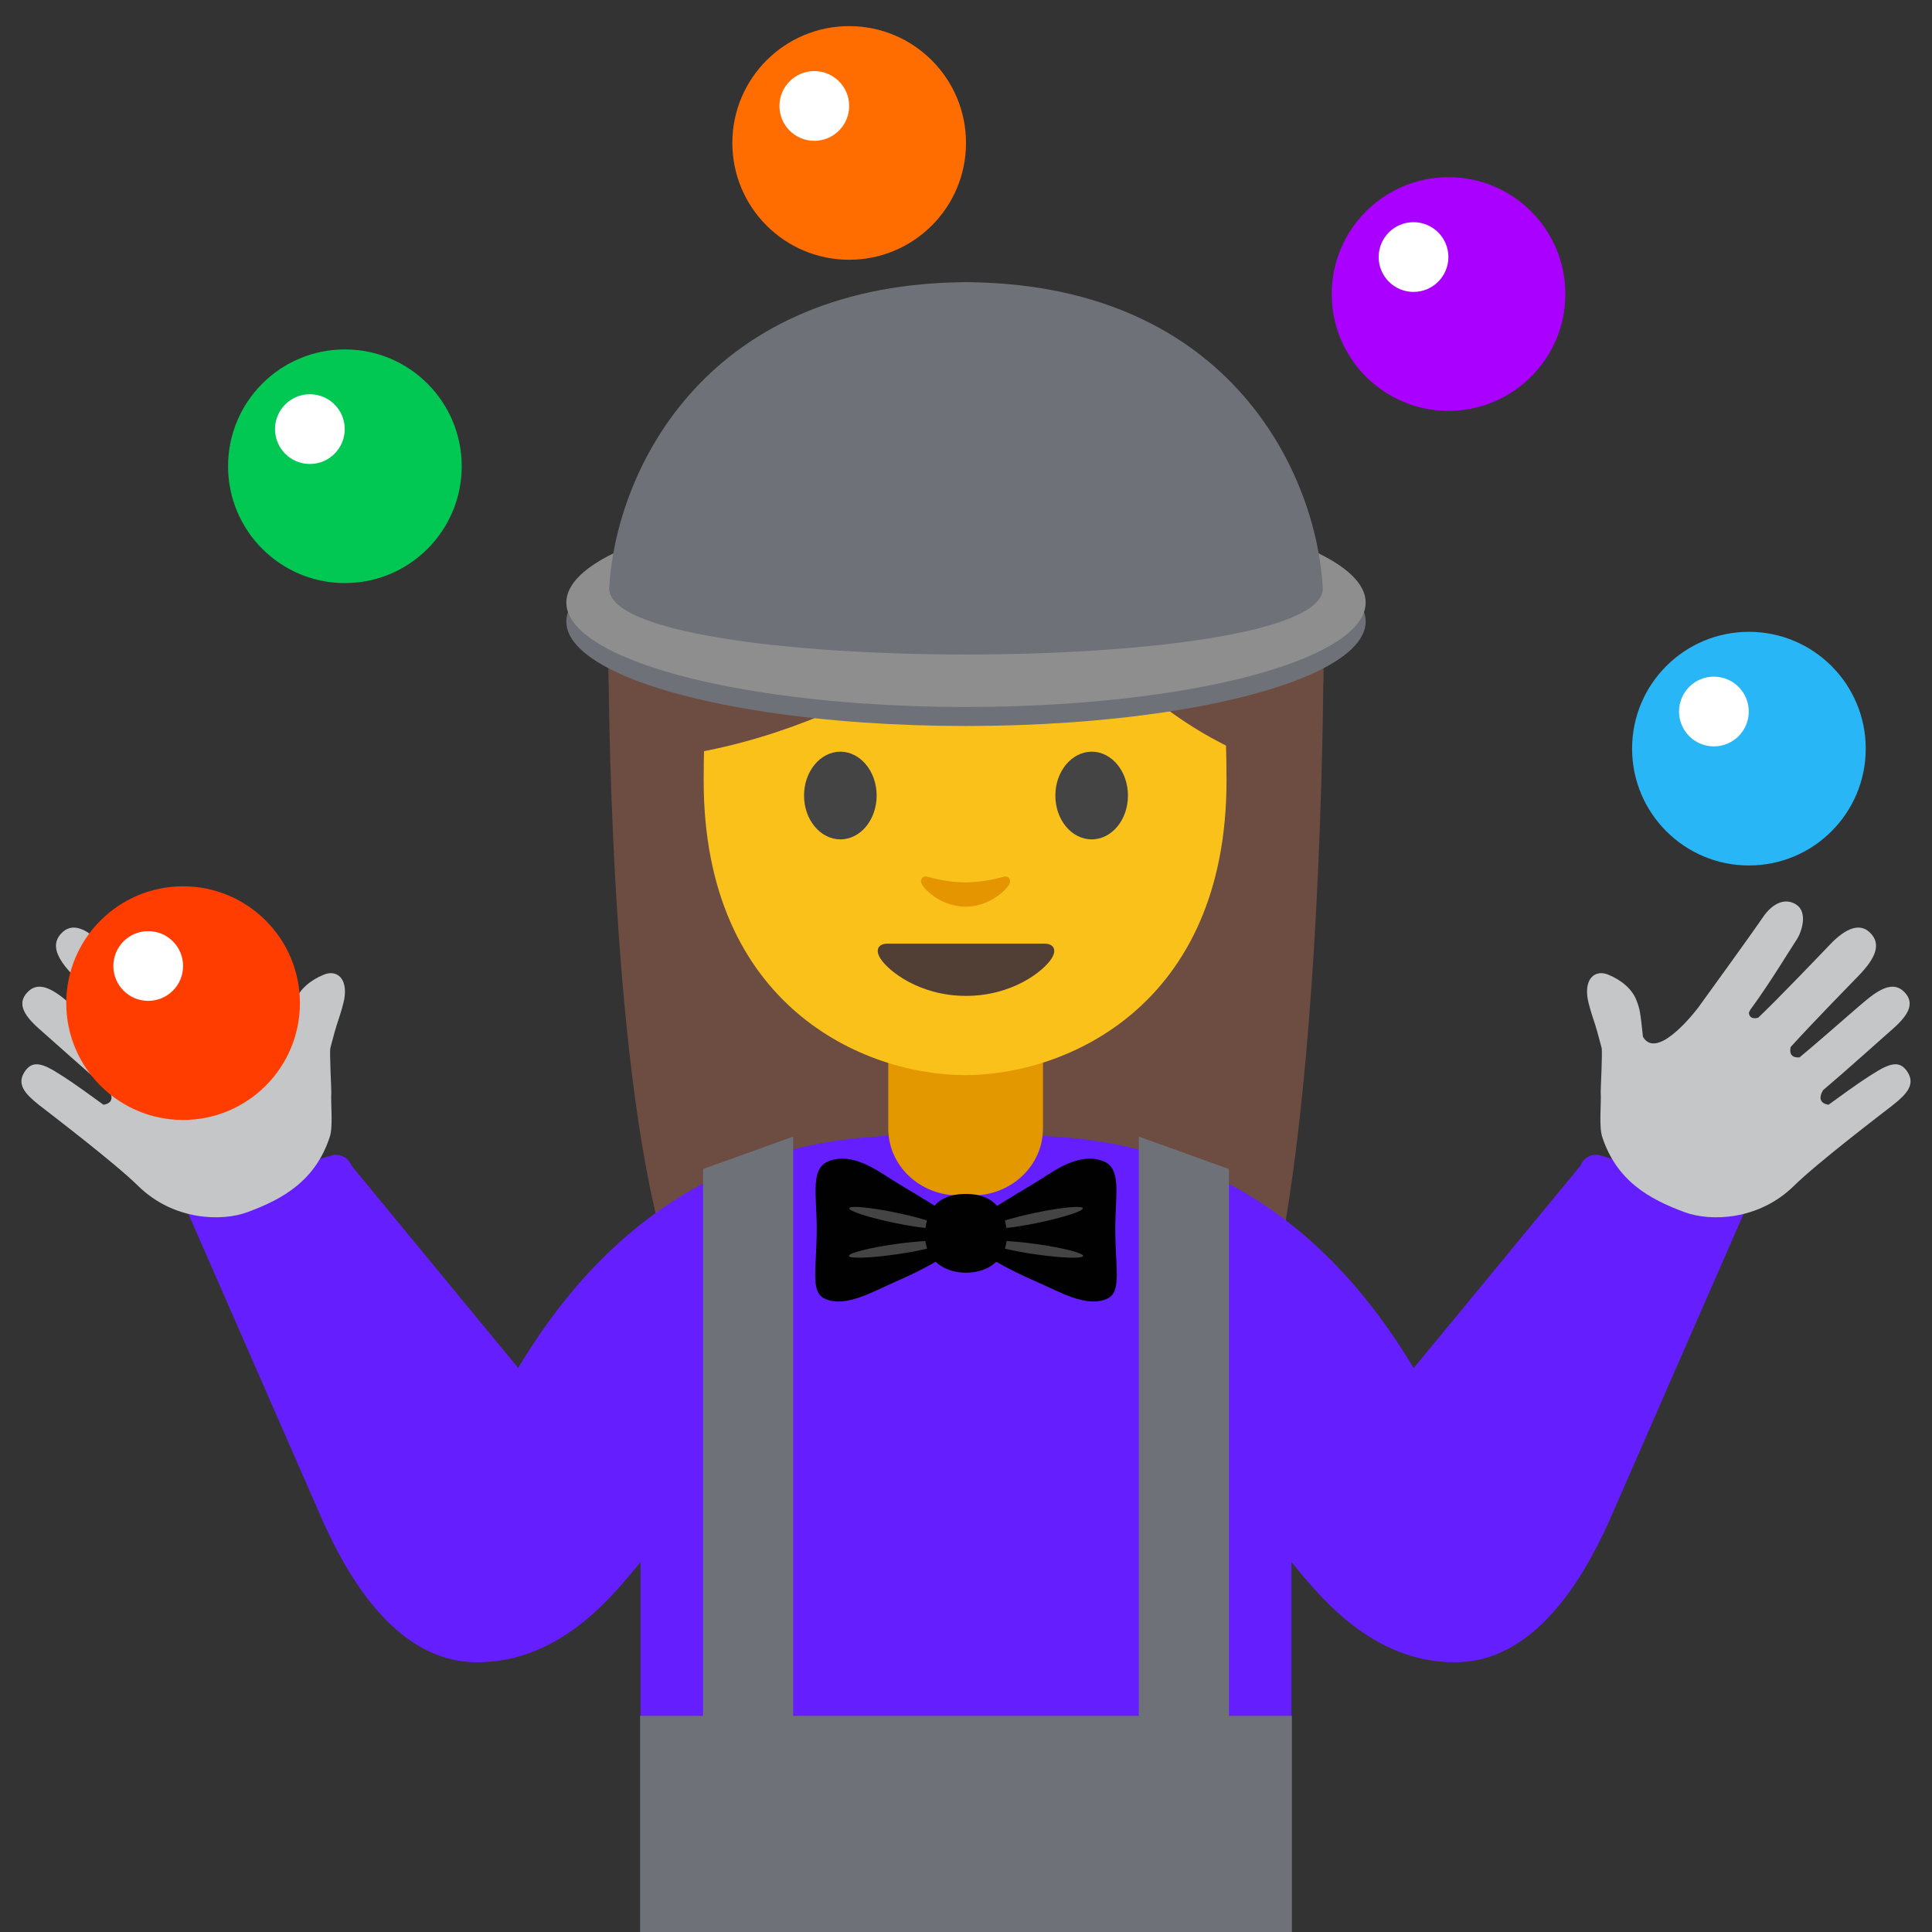 <?xml version="1.0" encoding="UTF-8" standalone="no"?>
<!-- Generator: Adobe Illustrator 19.2.1, SVG Export Plug-In . SVG Version: 6.00 Build 0)  -->

<svg
   xmlns:dc="http://purl.org/dc/elements/1.1/"
   xmlns:cc="http://creativecommons.org/ns#"
   xmlns:rdf="http://www.w3.org/1999/02/22-rdf-syntax-ns#"
   xmlns:svg="http://www.w3.org/2000/svg"
   xmlns="http://www.w3.org/2000/svg"
   xmlns:xlink="http://www.w3.org/1999/xlink"
   xmlns:sodipodi="http://sodipodi.sourceforge.net/DTD/sodipodi-0.dtd"
   xmlns:inkscape="http://www.inkscape.org/namespaces/inkscape"
   version="1.1"
   id="图层_1"
   x="0px"
   y="0px"
   viewBox="0 0 128 128"
   style="enable-background:new 0 0 128 128;"
   xml:space="preserve"
   inkscape:version="0.91 r13725"
   sodipodi:docname="1f939-200d-2640-fe0f.svg"><rect x="0" y="0" width="128" height="128" fill="#333333" stroke="none"/><defs
     id="defs638" /><sodipodi:namedview
     pagecolor="#ffffff"
     bordercolor="#666666"
     borderopacity="1"
     objecttolerance="10"
     gridtolerance="10"
     guidetolerance="10"
     inkscape:pageopacity="0"
     inkscape:pageshadow="2"
     inkscape:window-width="1024"
     inkscape:window-height="768"
     id="namedview636"
     showgrid="false"
     inkscape:zoom="14.75"
     inkscape:cx="64"
     inkscape:cy="64"
     inkscape:window-x="0"
     inkscape:window-y="0"
     inkscape:window-maximized="0"
     inkscape:current-layer="图层_1" /><path
     id="XMLID_12_"
     style="fill:#6D4C41;"
     d="M43.99,82.49c-3.67-12.6-3.67-38.42-3.67-38.42l47.36-0.19c0,0,0,23.39-2.75,38.45  L43.99,82.49z" /><path
     style="fill:#651FFF;"
     d="M 62.91 74.971 L 62.91 75.037 C 61.367 75.117 62.071 75.211 60.65 75.211 C 52.4 75.211 42.12 77.631 34.33 90.631 L 23.289 77.23 C 23.089 76.68 22.49 76.381 21.93 76.561 L 13.24 79.17 C 12.7 79.34 12.38 79.889 12.49 80.439 C 12.49 80.439 21.451 100.909 21.461 100.939 C 23.251 104.859 26.449 110.131 31.609 110.131 C 37.379 110.131 40.899 105.3 42.439 103.49 L 42.439 128 L 62.91 128 L 65.09 128 L 85.561 128 L 85.561 103.49 C 87.101 105.3 90.621 110.131 96.391 110.131 C 101.551 110.131 104.749 104.859 106.539 100.939 C 106.549 100.909 115.51 80.439 115.51 80.439 C 115.62 79.889 115.3 79.34 114.76 79.17 L 106.07 76.561 C 105.51 76.381 104.911 76.68 104.711 77.23 L 93.66 90.641 C 85.87 77.641 75.59 75.221 67.34 75.221 C 65.921 75.213 66.619 75.117 65.09 75.037 L 65.09 74.971 C 64.564 74.98 64.364 74.993 63.998 75.004 C 63.634 74.993 63.434 74.98 62.91 74.971 z "
     id="path542" /><g
     id="XMLID_1575_"><path
       id="XMLID_1577_"
       style="fill:#C4C6C7;"
       d="M21.46,64.57c-0.88,0.36-1.6,0.95-1.89,1.73c-0.22,0.58-0.25,0.79-0.42,2.39   c-0.85,1.45-3-1.08-3.65-1.92c-0.04-0.05-3.68-5.08-4.27-5.96c-0.69-1.03-1.54-1.34-2.25-0.87c-0.76,0.51-0.36,1.79-0.01,2.32   c0.54,0.81,1.72,2.8,3.06,4.63c0,0,0.12,0.19,0.1,0.25c-0.09,0.48-0.62,0.28-0.62,0.28c-1.24-1.17-4.09-4.15-4.74-4.83   c-1.12-1.18-2.01-1.41-2.63-0.83c-0.82,0.76-0.41,1.7,0.69,2.85c0.66,0.69,2.7,2.75,4.53,4.75c0.2,0.82-0.59,0.69-0.59,0.69   c-1.99-1.66-4.01-3.49-4.65-3.98c-1.03-0.8-1.76-0.93-2.33-0.3c-0.6,0.66-0.33,1.4,0.8,2.39c0.81,0.71,3.31,2.96,4.63,4.07   c0.53,0.9-0.37,0.96-0.37,0.96c-2.04-1.49-2.51-1.78-3.06-2.12c-1.15-0.73-1.72-0.75-2.18-0.03c-0.5,0.81,0.04,1.43,0.99,2.18   c0.64,0.5,5,3.82,6.53,5.33c2.35,2.32,5.56,2.39,7.26,1.76c2.39-0.88,4.51-2.1,5.46-4.99c0.23-0.7,0.05-2.24,0.1-2.97   c0.01-0.12-0.13-2.66-0.06-2.93c0.18-0.7,0.37-1.39,0.54-1.88c0.18-0.53,0.33-1.09,0.38-1.35C23.05,64.76,22.27,64.24,21.46,64.57z   " /></g><g
     id="XMLID_1576_"><path
       id="XMLID_1578_"
       style="fill:#C4C6C7;"
       d="M106.54,64.57c0.88,0.36,1.6,0.95,1.89,1.73c0.22,0.58,0.25,0.79,0.42,2.39   c0.85,1.45,3-1.08,3.65-1.92c0.04-0.05,3.68-5.08,4.27-5.96c0.69-1.03,1.54-1.34,2.25-0.87c0.76,0.51,0.36,1.79,0.01,2.32   c-0.54,0.81-1.72,2.8-3.06,4.63c0,0-0.12,0.19-0.1,0.25c0.09,0.48,0.62,0.28,0.62,0.28c1.24-1.17,4.09-4.15,4.74-4.83   c1.12-1.18,2.01-1.41,2.63-0.83c0.82,0.76,0.41,1.7-0.69,2.85c-0.66,0.69-2.7,2.75-4.53,4.75c-0.2,0.82,0.59,0.69,0.59,0.69   c1.99-1.66,4.01-3.49,4.65-3.98c1.03-0.8,1.76-0.93,2.33-0.3c0.6,0.66,0.33,1.4-0.8,2.39c-0.81,0.71-3.31,2.96-4.63,4.07   c-0.53,0.9,0.37,0.96,0.37,0.96c2.04-1.49,2.51-1.78,3.06-2.12c1.15-0.73,1.72-0.75,2.18-0.03c0.5,0.81-0.04,1.43-0.99,2.18   c-0.64,0.5-5,3.82-6.53,5.33c-2.35,2.32-5.56,2.39-7.26,1.76c-2.39-0.88-4.51-2.1-5.46-4.99c-0.23-0.7-0.05-2.24-0.1-2.97   c-0.01-0.12,0.13-2.66,0.06-2.93c-0.18-0.7-0.37-1.39-0.54-1.88c-0.18-0.53-0.33-1.09-0.38-1.35   C104.95,64.76,105.73,64.24,106.54,64.57z" /></g><g
     id="XMLID_10_"><ellipse
       id="XMLID_11_"
       style="fill:#6D4C41;"
       cx="64"
       cy="44.47"
       rx="23.68"
       ry="22.27" /></g><path
     id="XMLID_9_"
     style="fill:#E49800;"
     d="M63.97,69.36h-5.12v5.41c0,2.45,2.08,4.43,4.66,4.43h0.93c2.57,0,4.66-1.98,4.66-4.43  v-5.41H63.97z" /><path
     id="XMLID_8_"
     style="fill:#FBC11B;"
     d="M63.94,26.13c-13.73,0-17.32,10.64-17.32,25.59c0,14.95,10.65,19.51,17.32,19.51  c6.67,0,17.32-4.56,17.32-19.51C81.26,36.77,77.67,26.13,63.94,26.13z" /><path
     id="XMLID_7_"
     style="fill:#513F35;"
     d="M69.2,62.52c-0.73,0-5.2,0-5.2,0s-4.47,0-5.2,0c-0.6,0-0.85,0.4-0.46,1  c0.55,0.84,2.6,2.46,5.66,2.46c3.06,0,5.11-1.62,5.66-2.46C70.05,62.92,69.8,62.52,69.2,62.52z" /><g
     id="XMLID_4_"><path
       id="XMLID_6_"
       style="fill:#444444;"
       d="M58.08,52.71c0,1.6-1.07,2.9-2.4,2.9c-1.33,0-2.41-1.3-2.41-2.9   c0-1.61,1.08-2.91,2.41-2.91C57.01,49.81,58.08,51.11,58.08,52.71" /><path
       id="XMLID_5_"
       style="fill:#444444;"
       d="M69.92,52.71c0,1.6,1.07,2.9,2.41,2.9c1.33,0,2.4-1.3,2.4-2.9   c0-1.61-1.08-2.91-2.4-2.91C70.99,49.81,69.92,51.11,69.92,52.71" /></g><path
     id="XMLID_3_"
     style="fill:#E49500;"
     d="M66.48,58.09c-0.89,0.25-1.8,0.37-2.51,0.37c-0.71,0-1.63-0.12-2.51-0.37  c-0.38-0.11-0.53,0.25-0.39,0.49c0.28,0.49,1.41,1.49,2.9,1.49c1.49,0,2.62-1,2.9-1.49C67.01,58.34,66.86,57.99,66.48,58.09z" /><path
     id="XMLID_2_"
     style="fill:#6D4C41;"
     d="M69.11,37.89c-1.82,1.75-10.88,9.91-23.35,12.04V33.2c0,0,5.38-10.69,18.31-10.69  s18.31,10.95,18.31,10.95v16.46c0,0-8.47-3.25-12.72-11.94C69.56,37.78,69.28,37.72,69.11,37.89z" /><rect
     x="42.41"
     y="113.68"
     style="fill:#6E7177;"
     width="43.18"
     height="14.32"
     id="rect560" /><g
     id="g562"><polygon
       style="fill:#6E7177;"
       points="52.55,122.14 46.58,122.14 46.58,77.45 52.55,75.3  "
       id="polygon564" /><polygon
       style="fill:#6E7177;"
       points="75.45,122.14 81.42,122.14 81.42,77.45 75.45,75.3  "
       id="polygon566" /></g><g
     id="g568"><g
       id="g570"><g
         id="g572"><path
           d="M65.48,80.28c1.23-0.84,2.39-1.46,3.56-2.21c0.94-0.6,2.53-1.72,4.03-1.15c1.27,0.48,0.82,2.21,0.82,4.48     c0,2.66,0.45,4.21-0.55,4.65c-1.36,0.6-3.13-0.46-4.62-1.11c-0.85-0.37-3.27-1.47-3.68-2.11C64.62,82.19,64.64,80.69,65.48,80.28     z"
           id="path574"
           style="fill:#010101;fill-opacity:1" /><path
           style="fill:#444444;"
           d="M71.74,80.05c0.03,0.19-1.32,0.62-3,0.97c-1.68,0.35-3.07,0.48-3.1,0.29     c-0.03-0.19,1.32-0.62,3-0.97S71.71,79.86,71.74,80.05z"
           id="path576" /><path
           style="fill:#444444;"
           d="M71.76,83.21c-0.02,0.19-1.41,0.14-3.11-0.1c-1.7-0.24-3.06-0.59-3.04-0.78     c0.02-0.19,1.41-0.14,3.11,0.1C70.42,82.67,71.78,83.02,71.76,83.21z"
           id="path578" /></g><g
         id="g580"><path
           d="M62.52,80.28c-1.23-0.84-2.39-1.46-3.56-2.21c-0.94-0.6-2.53-1.72-4.03-1.15c-1.27,0.48-0.82,2.21-0.82,4.48     c0,2.66-0.45,4.21,0.55,4.65c1.36,0.6,3.13-0.46,4.62-1.11c0.85-0.37,3.27-1.47,3.68-2.11C63.38,82.19,63.36,80.69,62.52,80.28z"
           id="path582"
           style="fill:#010101;fill-opacity:1" /><path
           style="fill:#444444;"
           d="M56.26,80.05c-0.03,0.19,1.32,0.62,3,0.97s3.07,0.48,3.1,0.29s-1.32-0.62-3-0.97     S56.29,79.86,56.26,80.05z"
           id="path584" /><path
           style="fill:#444444;"
           d="M56.24,83.21c0.02,0.19,1.41,0.14,3.11-0.1c1.7-0.24,3.06-0.59,3.04-0.78     c-0.02-0.19-1.41-0.14-3.11,0.1C57.58,82.67,56.22,83.02,56.24,83.21z"
           id="path586" /></g></g><path
       d="M66.71,81.89c0,1.54-1.21,2.43-2.71,2.43c-1.5,0-2.71-0.89-2.71-2.43S61.97,79.1,64,79.1   C65.95,79.1,66.71,80.35,66.71,81.89z"
       id="path588"
       style="fill:#010101;fill-opacity:1" /></g><g
     id="g590"><circle
       style="fill:#FF3D00;"
       cx="12.13"
       cy="66.46"
       r="7.74"
       id="circle592" /><circle
       style="fill:#FFFFFF;"
       cx="9.82"
       cy="64"
       r="2.31"
       id="circle594" /></g><g
     id="g596"><circle
       style="fill:#00C853;"
       cx="22.85"
       cy="30.89"
       r="7.74"
       id="circle598" /><circle
       style="fill:#FFFFFF;"
       cx="20.53"
       cy="28.43"
       r="2.31"
       id="circle600" /></g><g
     id="g602"><circle
       style="fill:#FF6D00;"
       cx="56.26"
       cy="9.47"
       r="7.74"
       id="circle604" /><circle
       style="fill:#FFFFFF;"
       cx="53.95"
       cy="7.02"
       r="2.31"
       id="circle606" /></g><g
     id="g608"><circle
       style="fill:#AA00FF;"
       cx="95.97"
       cy="19.48"
       r="7.74"
       id="circle610" /><circle
       style="fill:#FFFFFF;"
       cx="93.65"
       cy="17.03"
       r="2.31"
       id="circle612" /></g><g
     id="g614"><circle
       style="fill:#29B6F6;"
       cx="115.87"
       cy="49.6"
       r="7.74"
       id="circle616" /><circle
       style="fill:#FFFFFF;"
       cx="113.55"
       cy="47.14"
       r="2.31"
       id="circle618" /></g><g
     id="g620"><ellipse
       style="fill:#6E7177;"
       cx="64"
       cy="41.18"
       rx="26.48"
       ry="6.92"
       id="ellipse622" /><ellipse
       style="fill:#8E8E8E;"
       cx="64"
       cy="39.92"
       rx="26.48"
       ry="6.92"
       id="ellipse624" /><g
       id="g626"><defs
         id="defs628"><path
           id="SVGID_1_"
           d="M87.64,38.99L87.64,38.99c-0.39-7.45-6.01-19.97-23.18-20.29c0,0-0.32-0.01-0.46-0.01     c-0.14,0-0.46,0.01-0.46,0.01c-17.17,0.32-22.79,12.84-23.18,20.29l0,0C40.36,44.82,87.64,44.82,87.64,38.99z" /></defs><use
         xlink:href="#SVGID_1_"
         style="overflow:visible;fill:#6E7177;"
         id="use631" /><clipPath
         id="SVGID_2_"><use
           xlink:href="#SVGID_1_"
           style="overflow:visible;"
           id="use634" /></clipPath></g></g></svg>